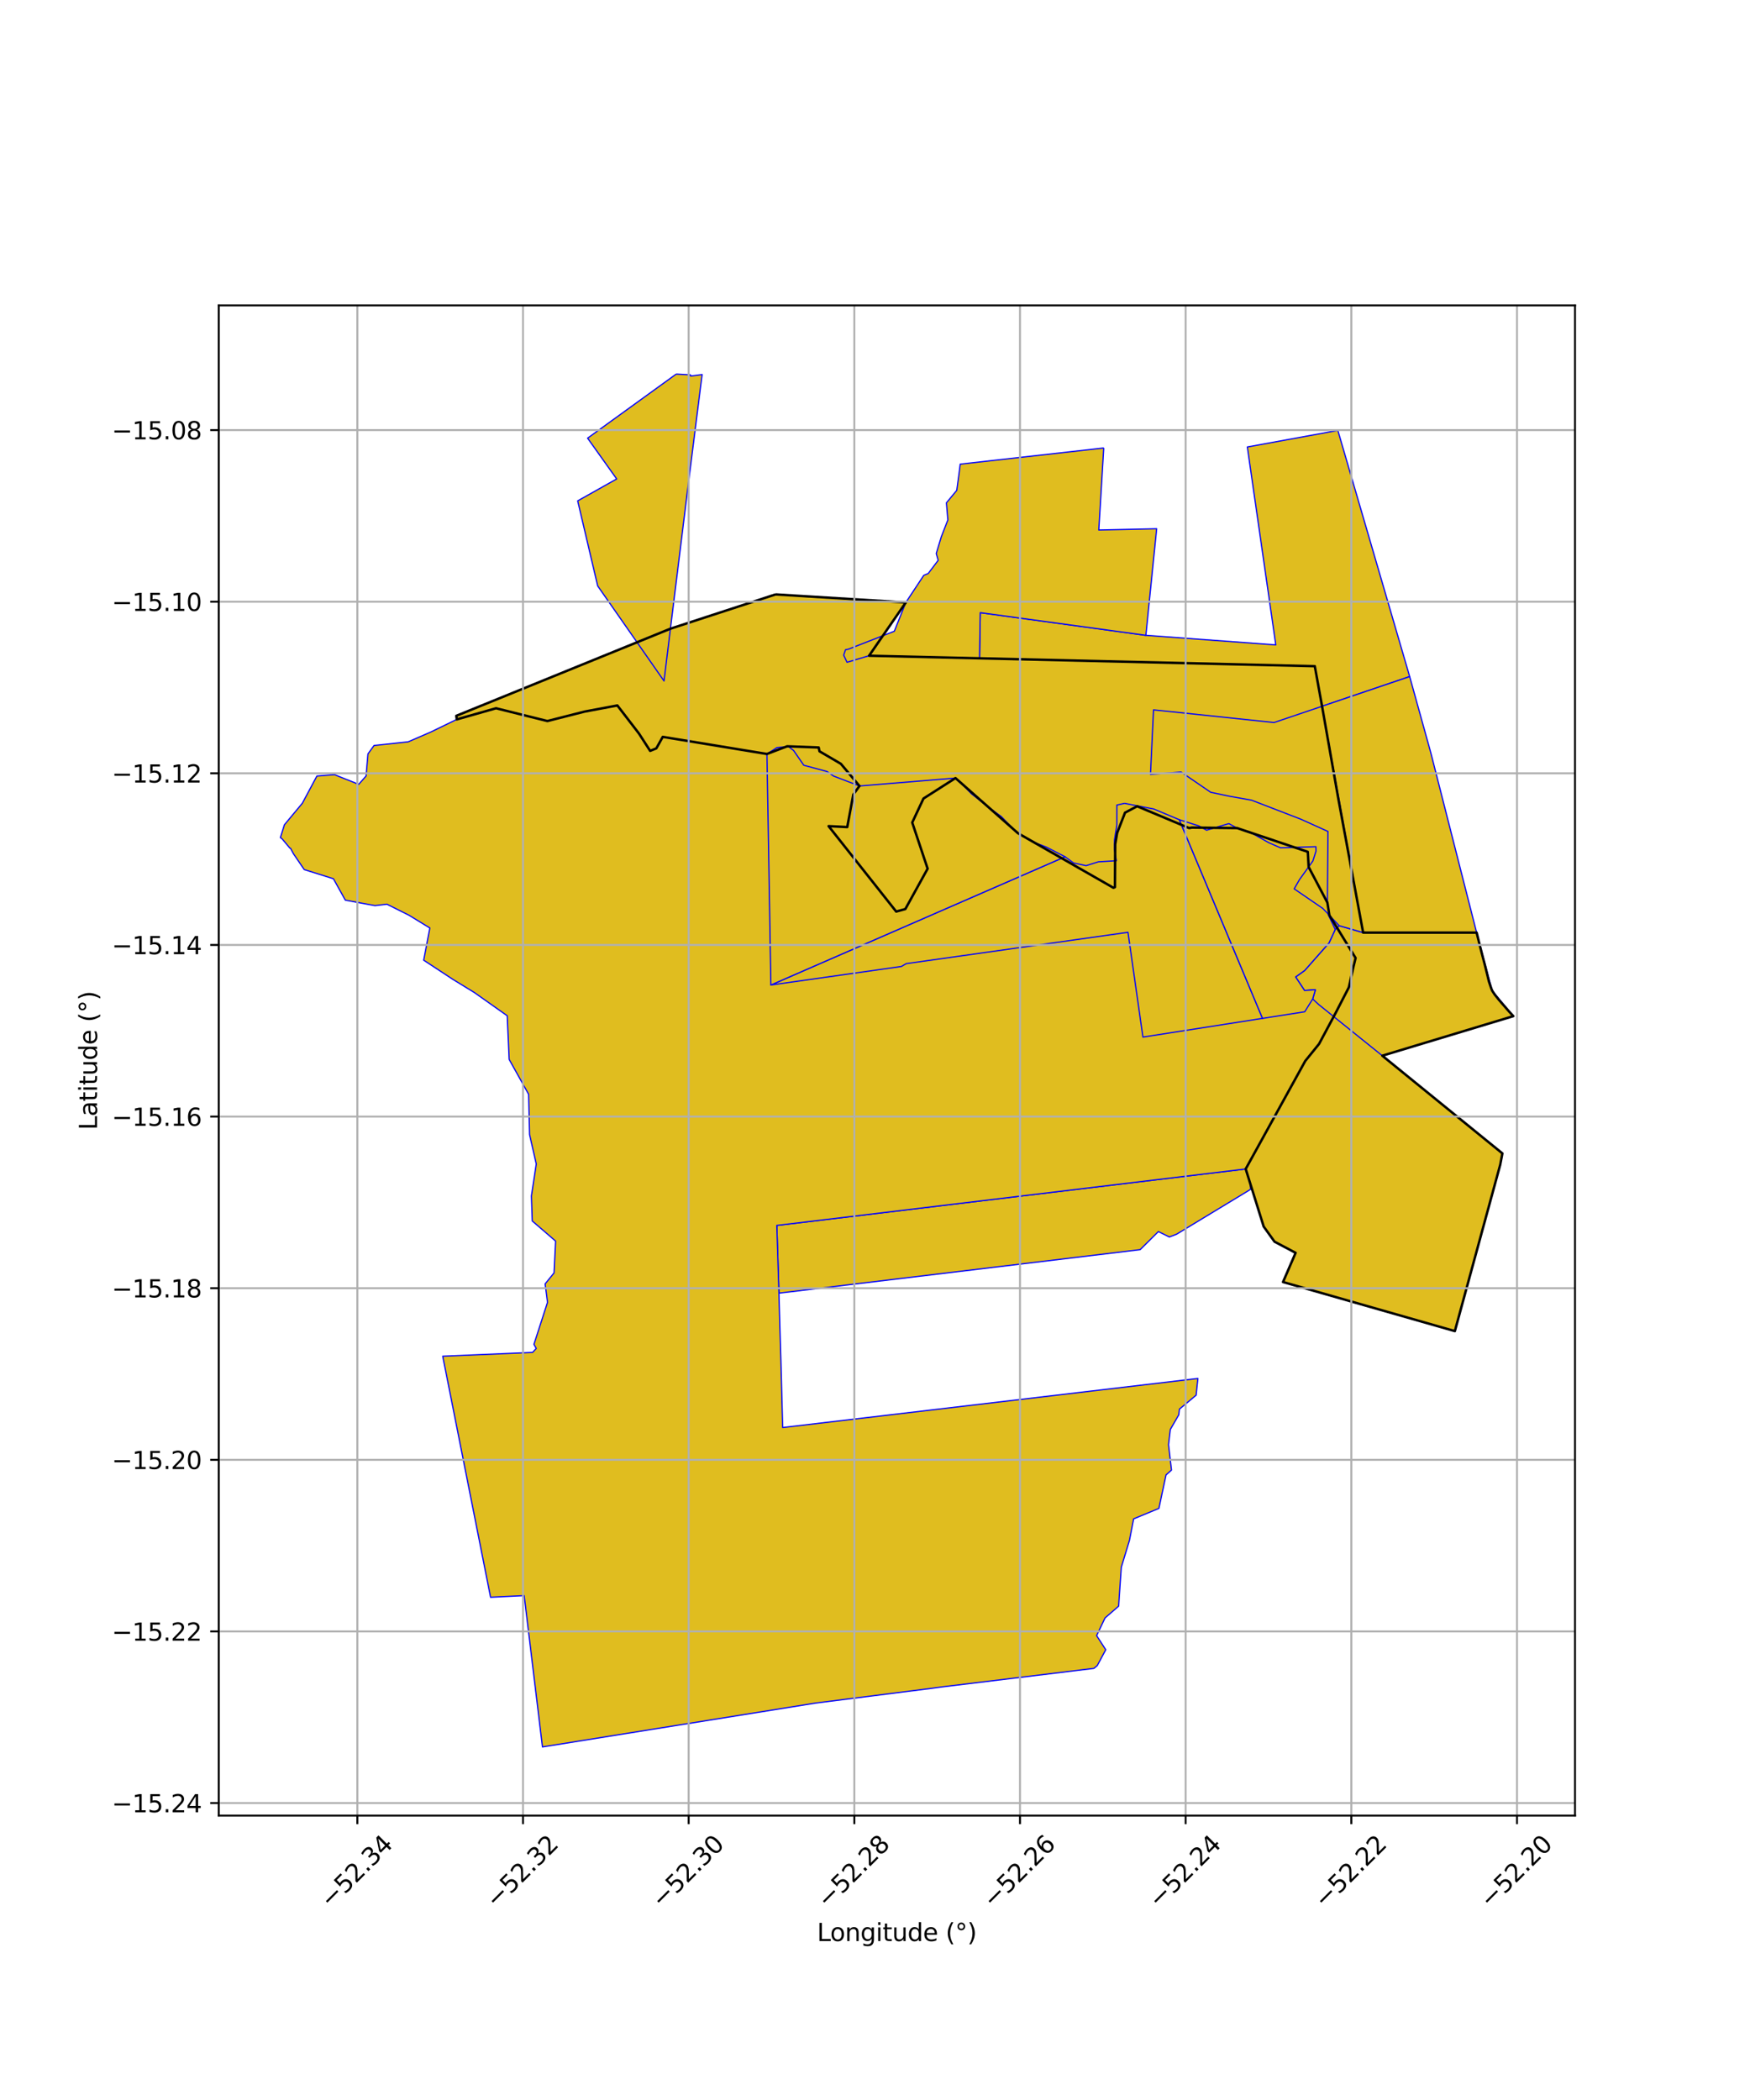 <?xml version="1.0" encoding="utf-8" standalone="no"?>
<!DOCTYPE svg PUBLIC "-//W3C//DTD SVG 1.1//EN"
  "http://www.w3.org/Graphics/SVG/1.1/DTD/svg11.dtd">
<svg xmlns:xlink="http://www.w3.org/1999/xlink" width="720pt" height="864pt" viewBox="0 0 720 864" xmlns="http://www.w3.org/2000/svg" version="1.1">
 <defs>
  <style type="text/css">*{stroke-linejoin: round; stroke-linecap: butt}</style>
 </defs>
 <g id="figure_1">
  <g id="patch_1">
   <path d="M 0 864 
L 720 864 
L 720 0 
L 0 0 
z
" style="fill: #ffffff"/>
  </g>
  <g id="axes_1">
   <g id="patch_2">
    <path d="M 90 746.99 
L 648 746.99 
L 648 125.65 
L 90 125.65 
z
" style="fill: #ffffff"/>
   </g>
   <g id="PatchCollection_1">
    <path d="M 512.514 480.942 
L 514.107 482.904 
L 514.534 489.312 
L 512.516 490.563 
L 484.099 507.782 
L 481.101 508.937 
L 476.59 506.707 
L 469.09 514.148 
L 320.478 532.045 
L 319.596 504.174 
L 338.58 501.898 
L 512.514 480.942 
" clip-path="url(#p65df046aea)" style="fill: #e0bd1f; stroke: #0000ff; stroke-width: 0.5"/>
    <path d="M 253.998 290.245 
L 262.906 301.826 
L 267.488 308.93 
L 270.024 307.909 
L 272.679 303.169 
L 315.535 310.207 
L 323.861 307.049 
L 336.828 307.537 
L 337.17 309.11 
L 345.963 314.259 
L 353.613 323.378 
L 351.074 326.899 
L 348.581 340.285 
L 340.907 339.895 
L 368.611 374.935 
L 368.715 375.04 
L 372.48 374.013 
L 381.654 357.396 
L 375.317 338.413 
L 379.948 328.539 
L 393.108 320.122 
L 418.815 342.806 
L 458.098 365.264 
L 458.719 364.998 
L 458.829 347.367 
L 459.613 342.721 
L 462.866 334.356 
L 467.849 331.716 
L 489.229 340.693 
L 490.366 340.49 
L 508.988 340.702 
L 538.06 350.472 
L 538.423 356.742 
L 546.124 371.359 
L 546.954 376.589 
L 557.73 394.141 
L 556.811 397.934 
L 554.948 406.239 
L 549.423 416.939 
L 542.7 429.5 
L 537.019 436.515 
L 512.514 480.942 
L 338.58 501.898 
L 337.812 501.99 
L 319.596 504.174 
L 320.478 532.045 
L 321.053 551.994 
L 321.288 559.792 
L 322.013 587.33 
L 447.626 572.481 
L 447.925 572.442 
L 492.841 567.132 
L 492.121 574.022 
L 485.253 579.755 
L 484.985 582.103 
L 481.511 588.119 
L 480.775 594.373 
L 481.986 604.84 
L 479.742 606.822 
L 476.804 620.598 
L 466.411 624.908 
L 464.684 633.787 
L 461.335 644.795 
L 460.24 660.819 
L 454.645 665.672 
L 451.18 672.944 
L 454.939 678.748 
L 451.44 685.28 
L 450.076 686.419 
L 387.788 694.023 
L 383.157 694.649 
L 335.671 700.682 
L 223.181 718.747 
L 215.66 656.486 
L 201.833 657.159 
L 182.147 557.985 
L 219.105 556.414 
L 220.619 554.801 
L 219.677 553.093 
L 225.258 535.824 
L 224.275 528.231 
L 227.942 523.712 
L 228.585 510.617 
L 218.985 502.345 
L 218.644 492.034 
L 220.631 478.892 
L 217.866 466.769 
L 217.489 450.225 
L 209.475 435.87 
L 208.682 417.914 
L 195.142 408.348 
L 186.344 402.959 
L 174.313 395.049 
L 176.847 381.809 
L 168.263 376.553 
L 159.196 372.022 
L 154.285 372.603 
L 142.082 370.358 
L 137.18 361.545 
L 125.167 357.774 
L 120.765 351.31 
L 119.522 349.005 
L 119.261 348.943 
L 116.121 345.191 
L 115.364 344.598 
L 117.018 339.328 
L 124.39 330.477 
L 130.377 319.286 
L 137.651 318.729 
L 147.575 322.7 
L 150.611 319.275 
L 151.383 310.175 
L 153.901 306.705 
L 167.931 305.206 
L 177.003 301.281 
L 187.939 295.979 
L 204.09 291.398 
L 225.223 296.658 
L 240.512 292.771 
L 253.998 290.245 
" clip-path="url(#p65df046aea)" style="fill: #e0bd1f; stroke: #0000ff; stroke-width: 0.5"/>
    <path d="M 319.071 244.562 
L 372.691 247.857 
L 357.56 269.783 
L 540.943 274.093 
L 543.934 290.584 
L 550.473 327.772 
L 560.834 383.703 
L 607.532 383.706 
L 608.892 389.179 
L 609.611 392.014 
L 611.122 397.811 
L 612.605 403.879 
L 613.562 406.696 
L 613.925 407.589 
L 614.926 409.126 
L 616.704 411.364 
L 620.884 416.18 
L 622.636 418.071 
L 568.713 434.35 
L 618.125 474.538 
L 617.228 479.238 
L 598.57 547.66 
L 527.869 527.466 
L 533.051 515.455 
L 524.374 510.865 
L 519.907 504.627 
L 512.514 480.942 
L 537.019 436.515 
L 542.7 429.5 
L 549.423 416.939 
L 554.948 406.239 
L 556.811 397.934 
L 557.73 394.141 
L 546.954 376.589 
L 546.124 371.359 
L 538.423 356.742 
L 538.06 350.472 
L 508.988 340.702 
L 490.366 340.49 
L 489.229 340.693 
L 467.849 331.716 
L 462.866 334.356 
L 459.613 342.721 
L 458.829 347.367 
L 458.719 364.998 
L 458.098 365.264 
L 418.815 342.806 
L 393.108 320.122 
L 379.948 328.539 
L 375.317 338.413 
L 381.654 357.396 
L 372.48 374.013 
L 368.715 375.04 
L 340.907 339.895 
L 348.581 340.285 
L 351.074 326.899 
L 353.613 323.378 
L 345.963 314.259 
L 337.17 309.11 
L 336.828 307.537 
L 323.861 307.049 
L 315.535 310.207 
L 272.679 303.169 
L 270.024 307.909 
L 267.488 308.93 
L 262.906 301.826 
L 253.998 290.245 
L 240.512 292.771 
L 225.223 296.658 
L 204.09 291.398 
L 187.939 295.979 
L 187.729 294.511 
L 275.835 258.661 
L 319.071 244.562 
" clip-path="url(#p65df046aea)" style="fill: #e0bd1f; stroke: #0000ff; stroke-width: 0.5"/>
    <path d="M 550.988 380.857 
L 560.834 383.703 
L 607.532 383.706 
L 613.925 407.589 
L 622.636 418.071 
L 568.713 434.35 
L 542.558 413.298 
L 540.078 411.018 
L 541.193 407.2 
L 536.73 407.52 
L 533.05 401.944 
L 536.769 399.296 
L 546.809 387.932 
L 549.351 382.403 
L 550.988 380.857 
" clip-path="url(#p65df046aea)" style="fill: #e0bd1f; stroke: #0000ff; stroke-width: 0.5"/>
    <path d="M 462.69 330.525 
L 474.695 332.847 
L 485.2 337.257 
L 519.441 418.986 
L 470.23 426.691 
L 464.083 383.576 
L 372.855 396.465 
L 370.863 397.63 
L 317.167 405.261 
L 438.186 352.494 
L 441.707 355.056 
L 446.86 356.158 
L 451.894 354.579 
L 459.316 354.138 
L 458.468 349.333 
L 458.523 345.557 
L 459.495 339.436 
L 459.509 331.228 
L 462.69 330.525 
" clip-path="url(#p65df046aea)" style="fill: #e0bd1f; stroke: #0000ff; stroke-width: 0.5"/>
    <path d="M 485.2 337.257 
L 493.173 339.777 
L 496.422 341.565 
L 505.587 338.851 
L 508.751 340.602 
L 515.593 343.105 
L 522.092 346.747 
L 526.878 348.826 
L 541.382 348.349 
L 541.434 350.181 
L 540.163 354.218 
L 534.657 361.879 
L 532.464 365.695 
L 544.197 373.734 
L 546.238 375.82 
L 549.351 382.403 
L 546.809 387.932 
L 536.769 399.296 
L 533.05 401.944 
L 536.73 407.52 
L 541.193 407.2 
L 540.078 411.018 
L 536.795 416.273 
L 519.441 418.986 
L 485.2 337.257 
" clip-path="url(#p65df046aea)" style="fill: #e0bd1f; stroke: #0000ff; stroke-width: 0.5"/>
    <path d="M 324.388 307.171 
L 326.491 308.755 
L 330.703 314.843 
L 340.251 317.42 
L 342.916 319.274 
L 353.613 323.378 
L 351.074 326.899 
L 348.581 340.285 
L 340.907 339.895 
L 368.611 374.935 
L 368.715 375.04 
L 372.48 374.013 
L 381.654 357.396 
L 375.317 338.413 
L 379.948 328.539 
L 393.108 320.122 
L 394.763 321.483 
L 399.677 326.583 
L 407.198 332.493 
L 411.953 335.952 
L 418.693 342.877 
L 426.185 346.843 
L 430.521 348.536 
L 438.186 352.494 
L 317.167 405.261 
L 315.535 310.207 
L 319.685 307.564 
L 324.388 307.171 
" clip-path="url(#p65df046aea)" style="fill: #e0bd1f; stroke: #0000ff; stroke-width: 0.5"/>
    <path d="M 543.934 290.584 
L 550.473 327.772 
L 560.834 383.703 
L 550.988 380.857 
L 546.954 376.589 
L 546.124 371.359 
L 546.349 342.086 
L 535.251 337.063 
L 514.909 329.213 
L 505.91 327.61 
L 498.115 325.97 
L 485.942 317.639 
L 473.335 318.615 
L 474.6 292.053 
L 524.171 297.271 
L 543.934 290.584 
" clip-path="url(#p65df046aea)" style="fill: #e0bd1f; stroke: #0000ff; stroke-width: 0.5"/>
    <path d="M 393.108 320.122 
L 379.948 328.539 
L 375.317 338.413 
L 381.654 357.396 
L 372.48 374.013 
L 368.715 375.04 
L 340.907 339.895 
L 348.581 340.285 
L 351.074 326.899 
L 353.613 323.378 
L 393.108 320.122 
" clip-path="url(#p65df046aea)" style="fill: #e0bd1f; stroke: #0000ff; stroke-width: 0.5"/>
    <path d="M 550.429 177.084 
L 579.983 278.36 
L 543.942 290.574 
L 540.943 274.093 
L 402.999 270.781 
L 403.303 252.061 
L 471.444 261.389 
L 524.898 265.33 
L 513.187 183.898 
L 550.429 177.084 
" clip-path="url(#p65df046aea)" style="fill: #e0bd1f; stroke: #0000ff; stroke-width: 0.5"/>
    <path d="M 275.835 258.661 
L 273.193 280.169 
L 262.085 264.256 
L 275.835 258.661 
" clip-path="url(#p65df046aea)" style="fill: #e0bd1f; stroke: #0000ff; stroke-width: 0.5"/>
    <path d="M 454.116 184.304 
L 452.076 218.053 
L 475.887 217.539 
L 471.444 261.389 
L 403.303 252.061 
L 402.999 270.781 
L 357.56 269.783 
L 348.497 272.476 
L 347.114 269.557 
L 347.87 267.315 
L 349.011 267.107 
L 367.944 259.707 
L 372.691 247.857 
L 380.058 236.728 
L 381.897 235.949 
L 385.992 230.527 
L 385.191 227.733 
L 387.305 220.768 
L 389.976 213.909 
L 389.383 206.873 
L 393.626 201.756 
L 394.633 194.381 
L 395.063 190.96 
L 454.116 184.304 
" clip-path="url(#p65df046aea)" style="fill: #e0bd1f; stroke: #0000ff; stroke-width: 0.5"/>
    <path d="M 579.983 278.36 
L 588.69 309.769 
L 607.532 383.706 
L 560.834 383.703 
L 543.942 290.574 
L 579.983 278.36 
" clip-path="url(#p65df046aea)" style="fill: #e0bd1f; stroke: #0000ff; stroke-width: 0.5"/>
    <path d="M 278.218 153.893 
L 284.082 154.226 
L 284.144 154.721 
L 288.871 154.096 
L 283.266 198.578 
L 275.835 258.661 
L 262.085 264.256 
L 245.905 241.077 
L 237.674 206.069 
L 253.716 197.05 
L 241.751 180.273 
L 278.218 153.893 
" clip-path="url(#p65df046aea)" style="fill: #e0bd1f; stroke: #0000ff; stroke-width: 0.5"/>
   </g>
   <g id="PatchCollection_2">
    <path d="M 319.071 244.562 
L 372.691 247.857 
L 357.56 269.783 
L 540.943 274.093 
L 543.934 290.584 
L 550.473 327.772 
L 560.834 383.703 
L 607.532 383.706 
L 608.892 389.179 
L 609.611 392.014 
L 611.122 397.811 
L 612.605 403.879 
L 613.562 406.696 
L 613.925 407.589 
L 614.926 409.126 
L 616.704 411.364 
L 620.884 416.18 
L 622.636 418.071 
L 568.713 434.35 
L 618.125 474.538 
L 617.228 479.238 
L 598.57 547.66 
L 527.869 527.466 
L 533.051 515.455 
L 524.374 510.865 
L 519.907 504.627 
L 512.514 480.942 
L 537.019 436.515 
L 542.7 429.5 
L 549.423 416.939 
L 554.948 406.239 
L 556.811 397.934 
L 557.73 394.141 
L 546.954 376.589 
L 546.124 371.359 
L 538.423 356.742 
L 538.06 350.472 
L 508.988 340.702 
L 490.366 340.49 
L 489.229 340.693 
L 467.849 331.716 
L 462.866 334.356 
L 459.613 342.721 
L 458.829 347.367 
L 458.719 364.998 
L 458.098 365.264 
L 418.815 342.806 
L 393.108 320.122 
L 379.948 328.539 
L 375.317 338.413 
L 381.654 357.396 
L 372.48 374.013 
L 368.715 375.04 
L 340.907 339.895 
L 348.581 340.285 
L 351.074 326.899 
L 353.613 323.378 
L 345.963 314.259 
L 337.17 309.11 
L 336.828 307.537 
L 323.861 307.049 
L 315.535 310.207 
L 272.679 303.169 
L 270.024 307.909 
L 267.488 308.93 
L 262.906 301.826 
L 253.998 290.245 
L 240.512 292.771 
L 225.223 296.658 
L 204.09 291.398 
L 187.939 295.979 
L 187.729 294.511 
L 275.835 258.661 
L 319.071 244.562 
" clip-path="url(#p65df046aea)" style="fill: none; stroke: #000000"/>
   </g>
   <g id="matplotlib.axis_1">
    <g id="xtick_1">
     <g id="line2d_1">
      <path d="M 147.02 746.99 
L 147.02 125.65 
" clip-path="url(#p65df046aea)" style="fill: none; stroke: #b0b0b0; stroke-width: 0.8; stroke-linecap: square"/>
     </g>
     <g id="line2d_2">
      <defs>
       <path id="mbc6be45d81" d="M 0 0 
L 0 3.5 
" style="stroke: #000000; stroke-width: 0.8"/>
      </defs>
      <g>
       <use xlink:href="#mbc6be45d81" x="147.02" y="746.99" style="stroke: #000000; stroke-width: 0.8"/>
      </g>
     </g>
     <g id="text_1">
      <!-- −52.34 -->
      <g transform="translate(135.887 785.531) rotate(-45) scale(0.1 -0.1)">
       <defs>
        <path id="DejaVuSans-2212" d="M 678 2272 
L 4684 2272 
L 4684 1741 
L 678 1741 
L 678 2272 
z
" transform="scale(0.016)"/>
        <path id="DejaVuSans-35" d="M 691 4666 
L 3169 4666 
L 3169 4134 
L 1269 4134 
L 1269 2991 
Q 1406 3038 1543 3061 
Q 1681 3084 1819 3084 
Q 2600 3084 3056 2656 
Q 3513 2228 3513 1497 
Q 3513 744 3044 326 
Q 2575 -91 1722 -91 
Q 1428 -91 1123 -41 
Q 819 9 494 109 
L 494 744 
Q 775 591 1075 516 
Q 1375 441 1709 441 
Q 2250 441 2565 725 
Q 2881 1009 2881 1497 
Q 2881 1984 2565 2268 
Q 2250 2553 1709 2553 
Q 1456 2553 1204 2497 
Q 953 2441 691 2322 
L 691 4666 
z
" transform="scale(0.016)"/>
        <path id="DejaVuSans-32" d="M 1228 531 
L 3431 531 
L 3431 0 
L 469 0 
L 469 531 
Q 828 903 1448 1529 
Q 2069 2156 2228 2338 
Q 2531 2678 2651 2914 
Q 2772 3150 2772 3378 
Q 2772 3750 2511 3984 
Q 2250 4219 1831 4219 
Q 1534 4219 1204 4116 
Q 875 4013 500 3803 
L 500 4441 
Q 881 4594 1212 4672 
Q 1544 4750 1819 4750 
Q 2544 4750 2975 4387 
Q 3406 4025 3406 3419 
Q 3406 3131 3298 2873 
Q 3191 2616 2906 2266 
Q 2828 2175 2409 1742 
Q 1991 1309 1228 531 
z
" transform="scale(0.016)"/>
        <path id="DejaVuSans-2e" d="M 684 794 
L 1344 794 
L 1344 0 
L 684 0 
L 684 794 
z
" transform="scale(0.016)"/>
        <path id="DejaVuSans-33" d="M 2597 2516 
Q 3050 2419 3304 2112 
Q 3559 1806 3559 1356 
Q 3559 666 3084 287 
Q 2609 -91 1734 -91 
Q 1441 -91 1130 -33 
Q 819 25 488 141 
L 488 750 
Q 750 597 1062 519 
Q 1375 441 1716 441 
Q 2309 441 2620 675 
Q 2931 909 2931 1356 
Q 2931 1769 2642 2001 
Q 2353 2234 1838 2234 
L 1294 2234 
L 1294 2753 
L 1863 2753 
Q 2328 2753 2575 2939 
Q 2822 3125 2822 3475 
Q 2822 3834 2567 4026 
Q 2313 4219 1838 4219 
Q 1578 4219 1281 4162 
Q 984 4106 628 3988 
L 628 4550 
Q 988 4650 1302 4700 
Q 1616 4750 1894 4750 
Q 2613 4750 3031 4423 
Q 3450 4097 3450 3541 
Q 3450 3153 3228 2886 
Q 3006 2619 2597 2516 
z
" transform="scale(0.016)"/>
        <path id="DejaVuSans-34" d="M 2419 4116 
L 825 1625 
L 2419 1625 
L 2419 4116 
z
M 2253 4666 
L 3047 4666 
L 3047 1625 
L 3713 1625 
L 3713 1100 
L 3047 1100 
L 3047 0 
L 2419 0 
L 2419 1100 
L 313 1100 
L 313 1709 
L 2253 4666 
z
" transform="scale(0.016)"/>
       </defs>
       <use xlink:href="#DejaVuSans-2212"/>
       <use xlink:href="#DejaVuSans-35" transform="translate(83.789 0)"/>
       <use xlink:href="#DejaVuSans-32" transform="translate(147.412 0)"/>
       <use xlink:href="#DejaVuSans-2e" transform="translate(211.035 0)"/>
       <use xlink:href="#DejaVuSans-33" transform="translate(242.822 0)"/>
       <use xlink:href="#DejaVuSans-34" transform="translate(306.445 0)"/>
      </g>
     </g>
    </g>
    <g id="xtick_2">
     <g id="line2d_3">
      <path d="M 215.179 746.99 
L 215.179 125.65 
" clip-path="url(#p65df046aea)" style="fill: none; stroke: #b0b0b0; stroke-width: 0.8; stroke-linecap: square"/>
     </g>
     <g id="line2d_4">
      <g>
       <use xlink:href="#mbc6be45d81" x="215.179" y="746.99" style="stroke: #000000; stroke-width: 0.8"/>
      </g>
     </g>
     <g id="text_2">
      <!-- −52.32 -->
      <g transform="translate(204.046 785.531) rotate(-45) scale(0.1 -0.1)">
       <use xlink:href="#DejaVuSans-2212"/>
       <use xlink:href="#DejaVuSans-35" transform="translate(83.789 0)"/>
       <use xlink:href="#DejaVuSans-32" transform="translate(147.412 0)"/>
       <use xlink:href="#DejaVuSans-2e" transform="translate(211.035 0)"/>
       <use xlink:href="#DejaVuSans-33" transform="translate(242.822 0)"/>
       <use xlink:href="#DejaVuSans-32" transform="translate(306.445 0)"/>
      </g>
     </g>
    </g>
    <g id="xtick_3">
     <g id="line2d_5">
      <path d="M 283.338 746.99 
L 283.338 125.65 
" clip-path="url(#p65df046aea)" style="fill: none; stroke: #b0b0b0; stroke-width: 0.8; stroke-linecap: square"/>
     </g>
     <g id="line2d_6">
      <g>
       <use xlink:href="#mbc6be45d81" x="283.338" y="746.99" style="stroke: #000000; stroke-width: 0.8"/>
      </g>
     </g>
     <g id="text_3">
      <!-- −52.30 -->
      <g transform="translate(272.205 785.531) rotate(-45) scale(0.1 -0.1)">
       <defs>
        <path id="DejaVuSans-30" d="M 2034 4250 
Q 1547 4250 1301 3770 
Q 1056 3291 1056 2328 
Q 1056 1369 1301 889 
Q 1547 409 2034 409 
Q 2525 409 2770 889 
Q 3016 1369 3016 2328 
Q 3016 3291 2770 3770 
Q 2525 4250 2034 4250 
z
M 2034 4750 
Q 2819 4750 3233 4129 
Q 3647 3509 3647 2328 
Q 3647 1150 3233 529 
Q 2819 -91 2034 -91 
Q 1250 -91 836 529 
Q 422 1150 422 2328 
Q 422 3509 836 4129 
Q 1250 4750 2034 4750 
z
" transform="scale(0.016)"/>
       </defs>
       <use xlink:href="#DejaVuSans-2212"/>
       <use xlink:href="#DejaVuSans-35" transform="translate(83.789 0)"/>
       <use xlink:href="#DejaVuSans-32" transform="translate(147.412 0)"/>
       <use xlink:href="#DejaVuSans-2e" transform="translate(211.035 0)"/>
       <use xlink:href="#DejaVuSans-33" transform="translate(242.822 0)"/>
       <use xlink:href="#DejaVuSans-30" transform="translate(306.445 0)"/>
      </g>
     </g>
    </g>
    <g id="xtick_4">
     <g id="line2d_7">
      <path d="M 351.497 746.99 
L 351.497 125.65 
" clip-path="url(#p65df046aea)" style="fill: none; stroke: #b0b0b0; stroke-width: 0.8; stroke-linecap: square"/>
     </g>
     <g id="line2d_8">
      <g>
       <use xlink:href="#mbc6be45d81" x="351.497" y="746.99" style="stroke: #000000; stroke-width: 0.8"/>
      </g>
     </g>
     <g id="text_4">
      <!-- −52.28 -->
      <g transform="translate(340.364 785.531) rotate(-45) scale(0.1 -0.1)">
       <defs>
        <path id="DejaVuSans-38" d="M 2034 2216 
Q 1584 2216 1326 1975 
Q 1069 1734 1069 1313 
Q 1069 891 1326 650 
Q 1584 409 2034 409 
Q 2484 409 2743 651 
Q 3003 894 3003 1313 
Q 3003 1734 2745 1975 
Q 2488 2216 2034 2216 
z
M 1403 2484 
Q 997 2584 770 2862 
Q 544 3141 544 3541 
Q 544 4100 942 4425 
Q 1341 4750 2034 4750 
Q 2731 4750 3128 4425 
Q 3525 4100 3525 3541 
Q 3525 3141 3298 2862 
Q 3072 2584 2669 2484 
Q 3125 2378 3379 2068 
Q 3634 1759 3634 1313 
Q 3634 634 3220 271 
Q 2806 -91 2034 -91 
Q 1263 -91 848 271 
Q 434 634 434 1313 
Q 434 1759 690 2068 
Q 947 2378 1403 2484 
z
M 1172 3481 
Q 1172 3119 1398 2916 
Q 1625 2713 2034 2713 
Q 2441 2713 2670 2916 
Q 2900 3119 2900 3481 
Q 2900 3844 2670 4047 
Q 2441 4250 2034 4250 
Q 1625 4250 1398 4047 
Q 1172 3844 1172 3481 
z
" transform="scale(0.016)"/>
       </defs>
       <use xlink:href="#DejaVuSans-2212"/>
       <use xlink:href="#DejaVuSans-35" transform="translate(83.789 0)"/>
       <use xlink:href="#DejaVuSans-32" transform="translate(147.412 0)"/>
       <use xlink:href="#DejaVuSans-2e" transform="translate(211.035 0)"/>
       <use xlink:href="#DejaVuSans-32" transform="translate(242.822 0)"/>
       <use xlink:href="#DejaVuSans-38" transform="translate(306.445 0)"/>
      </g>
     </g>
    </g>
    <g id="xtick_5">
     <g id="line2d_9">
      <path d="M 419.656 746.99 
L 419.656 125.65 
" clip-path="url(#p65df046aea)" style="fill: none; stroke: #b0b0b0; stroke-width: 0.8; stroke-linecap: square"/>
     </g>
     <g id="line2d_10">
      <g>
       <use xlink:href="#mbc6be45d81" x="419.656" y="746.99" style="stroke: #000000; stroke-width: 0.8"/>
      </g>
     </g>
     <g id="text_5">
      <!-- −52.26 -->
      <g transform="translate(408.523 785.531) rotate(-45) scale(0.1 -0.1)">
       <defs>
        <path id="DejaVuSans-36" d="M 2113 2584 
Q 1688 2584 1439 2293 
Q 1191 2003 1191 1497 
Q 1191 994 1439 701 
Q 1688 409 2113 409 
Q 2538 409 2786 701 
Q 3034 994 3034 1497 
Q 3034 2003 2786 2293 
Q 2538 2584 2113 2584 
z
M 3366 4563 
L 3366 3988 
Q 3128 4100 2886 4159 
Q 2644 4219 2406 4219 
Q 1781 4219 1451 3797 
Q 1122 3375 1075 2522 
Q 1259 2794 1537 2939 
Q 1816 3084 2150 3084 
Q 2853 3084 3261 2657 
Q 3669 2231 3669 1497 
Q 3669 778 3244 343 
Q 2819 -91 2113 -91 
Q 1303 -91 875 529 
Q 447 1150 447 2328 
Q 447 3434 972 4092 
Q 1497 4750 2381 4750 
Q 2619 4750 2861 4703 
Q 3103 4656 3366 4563 
z
" transform="scale(0.016)"/>
       </defs>
       <use xlink:href="#DejaVuSans-2212"/>
       <use xlink:href="#DejaVuSans-35" transform="translate(83.789 0)"/>
       <use xlink:href="#DejaVuSans-32" transform="translate(147.412 0)"/>
       <use xlink:href="#DejaVuSans-2e" transform="translate(211.035 0)"/>
       <use xlink:href="#DejaVuSans-32" transform="translate(242.822 0)"/>
       <use xlink:href="#DejaVuSans-36" transform="translate(306.445 0)"/>
      </g>
     </g>
    </g>
    <g id="xtick_6">
     <g id="line2d_11">
      <path d="M 487.814 746.99 
L 487.814 125.65 
" clip-path="url(#p65df046aea)" style="fill: none; stroke: #b0b0b0; stroke-width: 0.8; stroke-linecap: square"/>
     </g>
     <g id="line2d_12">
      <g>
       <use xlink:href="#mbc6be45d81" x="487.814" y="746.99" style="stroke: #000000; stroke-width: 0.8"/>
      </g>
     </g>
     <g id="text_6">
      <!-- −52.24 -->
      <g transform="translate(476.681 785.531) rotate(-45) scale(0.1 -0.1)">
       <use xlink:href="#DejaVuSans-2212"/>
       <use xlink:href="#DejaVuSans-35" transform="translate(83.789 0)"/>
       <use xlink:href="#DejaVuSans-32" transform="translate(147.412 0)"/>
       <use xlink:href="#DejaVuSans-2e" transform="translate(211.035 0)"/>
       <use xlink:href="#DejaVuSans-32" transform="translate(242.822 0)"/>
       <use xlink:href="#DejaVuSans-34" transform="translate(306.445 0)"/>
      </g>
     </g>
    </g>
    <g id="xtick_7">
     <g id="line2d_13">
      <path d="M 555.973 746.99 
L 555.973 125.65 
" clip-path="url(#p65df046aea)" style="fill: none; stroke: #b0b0b0; stroke-width: 0.8; stroke-linecap: square"/>
     </g>
     <g id="line2d_14">
      <g>
       <use xlink:href="#mbc6be45d81" x="555.973" y="746.99" style="stroke: #000000; stroke-width: 0.8"/>
      </g>
     </g>
     <g id="text_7">
      <!-- −52.22 -->
      <g transform="translate(544.84 785.531) rotate(-45) scale(0.1 -0.1)">
       <use xlink:href="#DejaVuSans-2212"/>
       <use xlink:href="#DejaVuSans-35" transform="translate(83.789 0)"/>
       <use xlink:href="#DejaVuSans-32" transform="translate(147.412 0)"/>
       <use xlink:href="#DejaVuSans-2e" transform="translate(211.035 0)"/>
       <use xlink:href="#DejaVuSans-32" transform="translate(242.822 0)"/>
       <use xlink:href="#DejaVuSans-32" transform="translate(306.445 0)"/>
      </g>
     </g>
    </g>
    <g id="xtick_8">
     <g id="line2d_15">
      <path d="M 624.132 746.99 
L 624.132 125.65 
" clip-path="url(#p65df046aea)" style="fill: none; stroke: #b0b0b0; stroke-width: 0.8; stroke-linecap: square"/>
     </g>
     <g id="line2d_16">
      <g>
       <use xlink:href="#mbc6be45d81" x="624.132" y="746.99" style="stroke: #000000; stroke-width: 0.8"/>
      </g>
     </g>
     <g id="text_8">
      <!-- −52.20 -->
      <g transform="translate(612.999 785.531) rotate(-45) scale(0.1 -0.1)">
       <use xlink:href="#DejaVuSans-2212"/>
       <use xlink:href="#DejaVuSans-35" transform="translate(83.789 0)"/>
       <use xlink:href="#DejaVuSans-32" transform="translate(147.412 0)"/>
       <use xlink:href="#DejaVuSans-2e" transform="translate(211.035 0)"/>
       <use xlink:href="#DejaVuSans-32" transform="translate(242.822 0)"/>
       <use xlink:href="#DejaVuSans-30" transform="translate(306.445 0)"/>
      </g>
     </g>
    </g>
    <g id="text_9">
     <!-- Longitude (°) -->
     <g transform="translate(336.14 798.6) scale(0.1 -0.1)">
      <defs>
       <path id="DejaVuSans-4c" d="M 628 4666 
L 1259 4666 
L 1259 531 
L 3531 531 
L 3531 0 
L 628 0 
L 628 4666 
z
" transform="scale(0.016)"/>
       <path id="DejaVuSans-6f" d="M 1959 3097 
Q 1497 3097 1228 2736 
Q 959 2375 959 1747 
Q 959 1119 1226 758 
Q 1494 397 1959 397 
Q 2419 397 2687 759 
Q 2956 1122 2956 1747 
Q 2956 2369 2687 2733 
Q 2419 3097 1959 3097 
z
M 1959 3584 
Q 2709 3584 3137 3096 
Q 3566 2609 3566 1747 
Q 3566 888 3137 398 
Q 2709 -91 1959 -91 
Q 1206 -91 779 398 
Q 353 888 353 1747 
Q 353 2609 779 3096 
Q 1206 3584 1959 3584 
z
" transform="scale(0.016)"/>
       <path id="DejaVuSans-6e" d="M 3513 2113 
L 3513 0 
L 2938 0 
L 2938 2094 
Q 2938 2591 2744 2837 
Q 2550 3084 2163 3084 
Q 1697 3084 1428 2787 
Q 1159 2491 1159 1978 
L 1159 0 
L 581 0 
L 581 3500 
L 1159 3500 
L 1159 2956 
Q 1366 3272 1645 3428 
Q 1925 3584 2291 3584 
Q 2894 3584 3203 3211 
Q 3513 2838 3513 2113 
z
" transform="scale(0.016)"/>
       <path id="DejaVuSans-67" d="M 2906 1791 
Q 2906 2416 2648 2759 
Q 2391 3103 1925 3103 
Q 1463 3103 1205 2759 
Q 947 2416 947 1791 
Q 947 1169 1205 825 
Q 1463 481 1925 481 
Q 2391 481 2648 825 
Q 2906 1169 2906 1791 
z
M 3481 434 
Q 3481 -459 3084 -895 
Q 2688 -1331 1869 -1331 
Q 1566 -1331 1297 -1286 
Q 1028 -1241 775 -1147 
L 775 -588 
Q 1028 -725 1275 -790 
Q 1522 -856 1778 -856 
Q 2344 -856 2625 -561 
Q 2906 -266 2906 331 
L 2906 616 
Q 2728 306 2450 153 
Q 2172 0 1784 0 
Q 1141 0 747 490 
Q 353 981 353 1791 
Q 353 2603 747 3093 
Q 1141 3584 1784 3584 
Q 2172 3584 2450 3431 
Q 2728 3278 2906 2969 
L 2906 3500 
L 3481 3500 
L 3481 434 
z
" transform="scale(0.016)"/>
       <path id="DejaVuSans-69" d="M 603 3500 
L 1178 3500 
L 1178 0 
L 603 0 
L 603 3500 
z
M 603 4863 
L 1178 4863 
L 1178 4134 
L 603 4134 
L 603 4863 
z
" transform="scale(0.016)"/>
       <path id="DejaVuSans-74" d="M 1172 4494 
L 1172 3500 
L 2356 3500 
L 2356 3053 
L 1172 3053 
L 1172 1153 
Q 1172 725 1289 603 
Q 1406 481 1766 481 
L 2356 481 
L 2356 0 
L 1766 0 
Q 1100 0 847 248 
Q 594 497 594 1153 
L 594 3053 
L 172 3053 
L 172 3500 
L 594 3500 
L 594 4494 
L 1172 4494 
z
" transform="scale(0.016)"/>
       <path id="DejaVuSans-75" d="M 544 1381 
L 544 3500 
L 1119 3500 
L 1119 1403 
Q 1119 906 1312 657 
Q 1506 409 1894 409 
Q 2359 409 2629 706 
Q 2900 1003 2900 1516 
L 2900 3500 
L 3475 3500 
L 3475 0 
L 2900 0 
L 2900 538 
Q 2691 219 2414 64 
Q 2138 -91 1772 -91 
Q 1169 -91 856 284 
Q 544 659 544 1381 
z
M 1991 3584 
L 1991 3584 
z
" transform="scale(0.016)"/>
       <path id="DejaVuSans-64" d="M 2906 2969 
L 2906 4863 
L 3481 4863 
L 3481 0 
L 2906 0 
L 2906 525 
Q 2725 213 2448 61 
Q 2172 -91 1784 -91 
Q 1150 -91 751 415 
Q 353 922 353 1747 
Q 353 2572 751 3078 
Q 1150 3584 1784 3584 
Q 2172 3584 2448 3432 
Q 2725 3281 2906 2969 
z
M 947 1747 
Q 947 1113 1208 752 
Q 1469 391 1925 391 
Q 2381 391 2643 752 
Q 2906 1113 2906 1747 
Q 2906 2381 2643 2742 
Q 2381 3103 1925 3103 
Q 1469 3103 1208 2742 
Q 947 2381 947 1747 
z
" transform="scale(0.016)"/>
       <path id="DejaVuSans-65" d="M 3597 1894 
L 3597 1613 
L 953 1613 
Q 991 1019 1311 708 
Q 1631 397 2203 397 
Q 2534 397 2845 478 
Q 3156 559 3463 722 
L 3463 178 
Q 3153 47 2828 -22 
Q 2503 -91 2169 -91 
Q 1331 -91 842 396 
Q 353 884 353 1716 
Q 353 2575 817 3079 
Q 1281 3584 2069 3584 
Q 2775 3584 3186 3129 
Q 3597 2675 3597 1894 
z
M 3022 2063 
Q 3016 2534 2758 2815 
Q 2500 3097 2075 3097 
Q 1594 3097 1305 2825 
Q 1016 2553 972 2059 
L 3022 2063 
z
" transform="scale(0.016)"/>
       <path id="DejaVuSans-20" transform="scale(0.016)"/>
       <path id="DejaVuSans-28" d="M 1984 4856 
Q 1566 4138 1362 3434 
Q 1159 2731 1159 2009 
Q 1159 1288 1364 580 
Q 1569 -128 1984 -844 
L 1484 -844 
Q 1016 -109 783 600 
Q 550 1309 550 2009 
Q 550 2706 781 3412 
Q 1013 4119 1484 4856 
L 1984 4856 
z
" transform="scale(0.016)"/>
       <path id="DejaVuSans-b0" d="M 1600 4347 
Q 1350 4347 1178 4173 
Q 1006 4000 1006 3750 
Q 1006 3503 1178 3333 
Q 1350 3163 1600 3163 
Q 1850 3163 2022 3333 
Q 2194 3503 2194 3750 
Q 2194 3997 2020 4172 
Q 1847 4347 1600 4347 
z
M 1600 4750 
Q 1800 4750 1984 4673 
Q 2169 4597 2303 4453 
Q 2447 4313 2519 4134 
Q 2591 3956 2591 3750 
Q 2591 3338 2302 3052 
Q 2013 2766 1594 2766 
Q 1172 2766 890 3047 
Q 609 3328 609 3750 
Q 609 4169 896 4459 
Q 1184 4750 1600 4750 
z
" transform="scale(0.016)"/>
       <path id="DejaVuSans-29" d="M 513 4856 
L 1013 4856 
Q 1481 4119 1714 3412 
Q 1947 2706 1947 2009 
Q 1947 1309 1714 600 
Q 1481 -109 1013 -844 
L 513 -844 
Q 928 -128 1133 580 
Q 1338 1288 1338 2009 
Q 1338 2731 1133 3434 
Q 928 4138 513 4856 
z
" transform="scale(0.016)"/>
      </defs>
      <use xlink:href="#DejaVuSans-4c"/>
      <use xlink:href="#DejaVuSans-6f" transform="translate(53.963 0)"/>
      <use xlink:href="#DejaVuSans-6e" transform="translate(115.145 0)"/>
      <use xlink:href="#DejaVuSans-67" transform="translate(178.523 0)"/>
      <use xlink:href="#DejaVuSans-69" transform="translate(242 0)"/>
      <use xlink:href="#DejaVuSans-74" transform="translate(269.783 0)"/>
      <use xlink:href="#DejaVuSans-75" transform="translate(308.992 0)"/>
      <use xlink:href="#DejaVuSans-64" transform="translate(372.371 0)"/>
      <use xlink:href="#DejaVuSans-65" transform="translate(435.848 0)"/>
      <use xlink:href="#DejaVuSans-20" transform="translate(497.371 0)"/>
      <use xlink:href="#DejaVuSans-28" transform="translate(529.158 0)"/>
      <use xlink:href="#DejaVuSans-b0" transform="translate(568.172 0)"/>
      <use xlink:href="#DejaVuSans-29" transform="translate(618.172 0)"/>
     </g>
    </g>
   </g>
   <g id="matplotlib.axis_2">
    <g id="ytick_1">
     <g id="line2d_17">
      <path d="M 90 741.829 
L 648 741.829 
" clip-path="url(#p65df046aea)" style="fill: none; stroke: #b0b0b0; stroke-width: 0.8; stroke-linecap: square"/>
     </g>
     <g id="line2d_18">
      <defs>
       <path id="ma7304d0b83" d="M 0 0 
L -3.5 0 
" style="stroke: #000000; stroke-width: 0.8"/>
      </defs>
      <g>
       <use xlink:href="#ma7304d0b83" x="90" y="741.829" style="stroke: #000000; stroke-width: 0.8"/>
      </g>
     </g>
     <g id="text_10">
      <!-- −15.24 -->
      <g transform="translate(45.992 745.628) scale(0.1 -0.1)">
       <defs>
        <path id="DejaVuSans-31" d="M 794 531 
L 1825 531 
L 1825 4091 
L 703 3866 
L 703 4441 
L 1819 4666 
L 2450 4666 
L 2450 531 
L 3481 531 
L 3481 0 
L 794 0 
L 794 531 
z
" transform="scale(0.016)"/>
       </defs>
       <use xlink:href="#DejaVuSans-2212"/>
       <use xlink:href="#DejaVuSans-31" transform="translate(83.789 0)"/>
       <use xlink:href="#DejaVuSans-35" transform="translate(147.412 0)"/>
       <use xlink:href="#DejaVuSans-2e" transform="translate(211.035 0)"/>
       <use xlink:href="#DejaVuSans-32" transform="translate(242.822 0)"/>
       <use xlink:href="#DejaVuSans-34" transform="translate(306.445 0)"/>
      </g>
     </g>
    </g>
    <g id="ytick_2">
     <g id="line2d_19">
      <path d="M 90 671.218 
L 648 671.218 
" clip-path="url(#p65df046aea)" style="fill: none; stroke: #b0b0b0; stroke-width: 0.8; stroke-linecap: square"/>
     </g>
     <g id="line2d_20">
      <g>
       <use xlink:href="#ma7304d0b83" x="90" y="671.218" style="stroke: #000000; stroke-width: 0.8"/>
      </g>
     </g>
     <g id="text_11">
      <!-- −15.22 -->
      <g transform="translate(45.992 675.018) scale(0.1 -0.1)">
       <use xlink:href="#DejaVuSans-2212"/>
       <use xlink:href="#DejaVuSans-31" transform="translate(83.789 0)"/>
       <use xlink:href="#DejaVuSans-35" transform="translate(147.412 0)"/>
       <use xlink:href="#DejaVuSans-2e" transform="translate(211.035 0)"/>
       <use xlink:href="#DejaVuSans-32" transform="translate(242.822 0)"/>
       <use xlink:href="#DejaVuSans-32" transform="translate(306.445 0)"/>
      </g>
     </g>
    </g>
    <g id="ytick_3">
     <g id="line2d_21">
      <path d="M 90 600.608 
L 648 600.608 
" clip-path="url(#p65df046aea)" style="fill: none; stroke: #b0b0b0; stroke-width: 0.8; stroke-linecap: square"/>
     </g>
     <g id="line2d_22">
      <g>
       <use xlink:href="#ma7304d0b83" x="90" y="600.608" style="stroke: #000000; stroke-width: 0.8"/>
      </g>
     </g>
     <g id="text_12">
      <!-- −15.20 -->
      <g transform="translate(45.992 604.407) scale(0.1 -0.1)">
       <use xlink:href="#DejaVuSans-2212"/>
       <use xlink:href="#DejaVuSans-31" transform="translate(83.789 0)"/>
       <use xlink:href="#DejaVuSans-35" transform="translate(147.412 0)"/>
       <use xlink:href="#DejaVuSans-2e" transform="translate(211.035 0)"/>
       <use xlink:href="#DejaVuSans-32" transform="translate(242.822 0)"/>
       <use xlink:href="#DejaVuSans-30" transform="translate(306.445 0)"/>
      </g>
     </g>
    </g>
    <g id="ytick_4">
     <g id="line2d_23">
      <path d="M 90 529.998 
L 648 529.998 
" clip-path="url(#p65df046aea)" style="fill: none; stroke: #b0b0b0; stroke-width: 0.8; stroke-linecap: square"/>
     </g>
     <g id="line2d_24">
      <g>
       <use xlink:href="#ma7304d0b83" x="90" y="529.998" style="stroke: #000000; stroke-width: 0.8"/>
      </g>
     </g>
     <g id="text_13">
      <!-- −15.18 -->
      <g transform="translate(45.992 533.797) scale(0.1 -0.1)">
       <use xlink:href="#DejaVuSans-2212"/>
       <use xlink:href="#DejaVuSans-31" transform="translate(83.789 0)"/>
       <use xlink:href="#DejaVuSans-35" transform="translate(147.412 0)"/>
       <use xlink:href="#DejaVuSans-2e" transform="translate(211.035 0)"/>
       <use xlink:href="#DejaVuSans-31" transform="translate(242.822 0)"/>
       <use xlink:href="#DejaVuSans-38" transform="translate(306.445 0)"/>
      </g>
     </g>
    </g>
    <g id="ytick_5">
     <g id="line2d_25">
      <path d="M 90 459.387 
L 648 459.387 
" clip-path="url(#p65df046aea)" style="fill: none; stroke: #b0b0b0; stroke-width: 0.8; stroke-linecap: square"/>
     </g>
     <g id="line2d_26">
      <g>
       <use xlink:href="#ma7304d0b83" x="90" y="459.387" style="stroke: #000000; stroke-width: 0.8"/>
      </g>
     </g>
     <g id="text_14">
      <!-- −15.16 -->
      <g transform="translate(45.992 463.187) scale(0.1 -0.1)">
       <use xlink:href="#DejaVuSans-2212"/>
       <use xlink:href="#DejaVuSans-31" transform="translate(83.789 0)"/>
       <use xlink:href="#DejaVuSans-35" transform="translate(147.412 0)"/>
       <use xlink:href="#DejaVuSans-2e" transform="translate(211.035 0)"/>
       <use xlink:href="#DejaVuSans-31" transform="translate(242.822 0)"/>
       <use xlink:href="#DejaVuSans-36" transform="translate(306.445 0)"/>
      </g>
     </g>
    </g>
    <g id="ytick_6">
     <g id="line2d_27">
      <path d="M 90 388.777 
L 648 388.777 
" clip-path="url(#p65df046aea)" style="fill: none; stroke: #b0b0b0; stroke-width: 0.8; stroke-linecap: square"/>
     </g>
     <g id="line2d_28">
      <g>
       <use xlink:href="#ma7304d0b83" x="90" y="388.777" style="stroke: #000000; stroke-width: 0.8"/>
      </g>
     </g>
     <g id="text_15">
      <!-- −15.14 -->
      <g transform="translate(45.992 392.576) scale(0.1 -0.1)">
       <use xlink:href="#DejaVuSans-2212"/>
       <use xlink:href="#DejaVuSans-31" transform="translate(83.789 0)"/>
       <use xlink:href="#DejaVuSans-35" transform="translate(147.412 0)"/>
       <use xlink:href="#DejaVuSans-2e" transform="translate(211.035 0)"/>
       <use xlink:href="#DejaVuSans-31" transform="translate(242.822 0)"/>
       <use xlink:href="#DejaVuSans-34" transform="translate(306.445 0)"/>
      </g>
     </g>
    </g>
    <g id="ytick_7">
     <g id="line2d_29">
      <path d="M 90 318.167 
L 648 318.167 
" clip-path="url(#p65df046aea)" style="fill: none; stroke: #b0b0b0; stroke-width: 0.8; stroke-linecap: square"/>
     </g>
     <g id="line2d_30">
      <g>
       <use xlink:href="#ma7304d0b83" x="90" y="318.167" style="stroke: #000000; stroke-width: 0.8"/>
      </g>
     </g>
     <g id="text_16">
      <!-- −15.12 -->
      <g transform="translate(45.992 321.966) scale(0.1 -0.1)">
       <use xlink:href="#DejaVuSans-2212"/>
       <use xlink:href="#DejaVuSans-31" transform="translate(83.789 0)"/>
       <use xlink:href="#DejaVuSans-35" transform="translate(147.412 0)"/>
       <use xlink:href="#DejaVuSans-2e" transform="translate(211.035 0)"/>
       <use xlink:href="#DejaVuSans-31" transform="translate(242.822 0)"/>
       <use xlink:href="#DejaVuSans-32" transform="translate(306.445 0)"/>
      </g>
     </g>
    </g>
    <g id="ytick_8">
     <g id="line2d_31">
      <path d="M 90 247.556 
L 648 247.556 
" clip-path="url(#p65df046aea)" style="fill: none; stroke: #b0b0b0; stroke-width: 0.8; stroke-linecap: square"/>
     </g>
     <g id="line2d_32">
      <g>
       <use xlink:href="#ma7304d0b83" x="90" y="247.556" style="stroke: #000000; stroke-width: 0.8"/>
      </g>
     </g>
     <g id="text_17">
      <!-- −15.10 -->
      <g transform="translate(45.992 251.356) scale(0.1 -0.1)">
       <use xlink:href="#DejaVuSans-2212"/>
       <use xlink:href="#DejaVuSans-31" transform="translate(83.789 0)"/>
       <use xlink:href="#DejaVuSans-35" transform="translate(147.412 0)"/>
       <use xlink:href="#DejaVuSans-2e" transform="translate(211.035 0)"/>
       <use xlink:href="#DejaVuSans-31" transform="translate(242.822 0)"/>
       <use xlink:href="#DejaVuSans-30" transform="translate(306.445 0)"/>
      </g>
     </g>
    </g>
    <g id="ytick_9">
     <g id="line2d_33">
      <path d="M 90 176.946 
L 648 176.946 
" clip-path="url(#p65df046aea)" style="fill: none; stroke: #b0b0b0; stroke-width: 0.8; stroke-linecap: square"/>
     </g>
     <g id="line2d_34">
      <g>
       <use xlink:href="#ma7304d0b83" x="90" y="176.946" style="stroke: #000000; stroke-width: 0.8"/>
      </g>
     </g>
     <g id="text_18">
      <!-- −15.08 -->
      <g transform="translate(45.992 180.745) scale(0.1 -0.1)">
       <use xlink:href="#DejaVuSans-2212"/>
       <use xlink:href="#DejaVuSans-31" transform="translate(83.789 0)"/>
       <use xlink:href="#DejaVuSans-35" transform="translate(147.412 0)"/>
       <use xlink:href="#DejaVuSans-2e" transform="translate(211.035 0)"/>
       <use xlink:href="#DejaVuSans-30" transform="translate(242.822 0)"/>
       <use xlink:href="#DejaVuSans-38" transform="translate(306.445 0)"/>
      </g>
     </g>
    </g>
    <g id="text_19">
     <!-- Latitude (°) -->
     <g transform="translate(39.913 464.89) rotate(-90) scale(0.1 -0.1)">
      <defs>
       <path id="DejaVuSans-61" d="M 2194 1759 
Q 1497 1759 1228 1600 
Q 959 1441 959 1056 
Q 959 750 1161 570 
Q 1363 391 1709 391 
Q 2188 391 2477 730 
Q 2766 1069 2766 1631 
L 2766 1759 
L 2194 1759 
z
M 3341 1997 
L 3341 0 
L 2766 0 
L 2766 531 
Q 2569 213 2275 61 
Q 1981 -91 1556 -91 
Q 1019 -91 701 211 
Q 384 513 384 1019 
Q 384 1609 779 1909 
Q 1175 2209 1959 2209 
L 2766 2209 
L 2766 2266 
Q 2766 2663 2505 2880 
Q 2244 3097 1772 3097 
Q 1472 3097 1187 3025 
Q 903 2953 641 2809 
L 641 3341 
Q 956 3463 1253 3523 
Q 1550 3584 1831 3584 
Q 2591 3584 2966 3190 
Q 3341 2797 3341 1997 
z
" transform="scale(0.016)"/>
      </defs>
      <use xlink:href="#DejaVuSans-4c"/>
      <use xlink:href="#DejaVuSans-61" transform="translate(55.713 0)"/>
      <use xlink:href="#DejaVuSans-74" transform="translate(116.992 0)"/>
      <use xlink:href="#DejaVuSans-69" transform="translate(156.201 0)"/>
      <use xlink:href="#DejaVuSans-74" transform="translate(183.984 0)"/>
      <use xlink:href="#DejaVuSans-75" transform="translate(223.193 0)"/>
      <use xlink:href="#DejaVuSans-64" transform="translate(286.572 0)"/>
      <use xlink:href="#DejaVuSans-65" transform="translate(350.049 0)"/>
      <use xlink:href="#DejaVuSans-20" transform="translate(411.572 0)"/>
      <use xlink:href="#DejaVuSans-28" transform="translate(443.359 0)"/>
      <use xlink:href="#DejaVuSans-b0" transform="translate(482.373 0)"/>
      <use xlink:href="#DejaVuSans-29" transform="translate(532.373 0)"/>
     </g>
    </g>
   </g>
   <g id="patch_3">
    <path d="M 90 746.99 
L 90 125.65 
" style="fill: none; stroke: #000000; stroke-width: 0.8; stroke-linejoin: miter; stroke-linecap: square"/>
   </g>
   <g id="patch_4">
    <path d="M 648 746.99 
L 648 125.65 
" style="fill: none; stroke: #000000; stroke-width: 0.8; stroke-linejoin: miter; stroke-linecap: square"/>
   </g>
   <g id="patch_5">
    <path d="M 90 746.99 
L 648 746.99 
" style="fill: none; stroke: #000000; stroke-width: 0.8; stroke-linejoin: miter; stroke-linecap: square"/>
   </g>
   <g id="patch_6">
    <path d="M 90 125.65 
L 648 125.65 
" style="fill: none; stroke: #000000; stroke-width: 0.8; stroke-linejoin: miter; stroke-linecap: square"/>
   </g>
   <g id="legend_1">
    <g id="patch_7">
     <path d="M 279.837 910.549 
L 458.163 910.549 
Q 460.163 910.549 460.163 908.549 
L 460.163 878.257 
Q 460.163 876.257 458.163 876.257 
L 279.837 876.257 
Q 277.837 876.257 277.837 878.257 
L 277.837 908.549 
Q 277.837 910.549 279.837 910.549 
z
" style="fill: #ffffff; opacity: 0.8; stroke: #cccccc; stroke-linejoin: miter"/>
    </g>
    <g id="text_20">
     <!-- Legenda -->
     <g transform="translate(343.281 889.375) scale(0.12 -0.12)">
      <use xlink:href="#DejaVuSans-4c"/>
      <use xlink:href="#DejaVuSans-65" transform="translate(53.963 0)"/>
      <use xlink:href="#DejaVuSans-67" transform="translate(115.486 0)"/>
      <use xlink:href="#DejaVuSans-65" transform="translate(178.963 0)"/>
      <use xlink:href="#DejaVuSans-6e" transform="translate(240.486 0)"/>
      <use xlink:href="#DejaVuSans-64" transform="translate(303.865 0)"/>
      <use xlink:href="#DejaVuSans-61" transform="translate(367.342 0)"/>
     </g>
    </g>
    <g id="patch_8">
     <path style="fill: none; stroke: #000000; stroke-linejoin: miter"/>
    </g>
    <g id="text_21">
     <!-- Gleba Federal -->
     <g transform="translate(309.837 904.469) scale(0.1 -0.1)">
      <defs>
       <path id="DejaVuSans-47" d="M 3809 666 
L 3809 1919 
L 2778 1919 
L 2778 2438 
L 4434 2438 
L 4434 434 
Q 4069 175 3628 42 
Q 3188 -91 2688 -91 
Q 1594 -91 976 548 
Q 359 1188 359 2328 
Q 359 3472 976 4111 
Q 1594 4750 2688 4750 
Q 3144 4750 3555 4637 
Q 3966 4525 4313 4306 
L 4313 3634 
Q 3963 3931 3569 4081 
Q 3175 4231 2741 4231 
Q 1884 4231 1454 3753 
Q 1025 3275 1025 2328 
Q 1025 1384 1454 906 
Q 1884 428 2741 428 
Q 3075 428 3337 486 
Q 3600 544 3809 666 
z
" transform="scale(0.016)"/>
       <path id="DejaVuSans-6c" d="M 603 4863 
L 1178 4863 
L 1178 0 
L 603 0 
L 603 4863 
z
" transform="scale(0.016)"/>
       <path id="DejaVuSans-62" d="M 3116 1747 
Q 3116 2381 2855 2742 
Q 2594 3103 2138 3103 
Q 1681 3103 1420 2742 
Q 1159 2381 1159 1747 
Q 1159 1113 1420 752 
Q 1681 391 2138 391 
Q 2594 391 2855 752 
Q 3116 1113 3116 1747 
z
M 1159 2969 
Q 1341 3281 1617 3432 
Q 1894 3584 2278 3584 
Q 2916 3584 3314 3078 
Q 3713 2572 3713 1747 
Q 3713 922 3314 415 
Q 2916 -91 2278 -91 
Q 1894 -91 1617 61 
Q 1341 213 1159 525 
L 1159 0 
L 581 0 
L 581 4863 
L 1159 4863 
L 1159 2969 
z
" transform="scale(0.016)"/>
       <path id="DejaVuSans-46" d="M 628 4666 
L 3309 4666 
L 3309 4134 
L 1259 4134 
L 1259 2759 
L 3109 2759 
L 3109 2228 
L 1259 2228 
L 1259 0 
L 628 0 
L 628 4666 
z
" transform="scale(0.016)"/>
       <path id="DejaVuSans-72" d="M 2631 2963 
Q 2534 3019 2420 3045 
Q 2306 3072 2169 3072 
Q 1681 3072 1420 2755 
Q 1159 2438 1159 1844 
L 1159 0 
L 581 0 
L 581 3500 
L 1159 3500 
L 1159 2956 
Q 1341 3275 1631 3429 
Q 1922 3584 2338 3584 
Q 2397 3584 2469 3576 
Q 2541 3569 2628 3553 
L 2631 2963 
z
" transform="scale(0.016)"/>
      </defs>
      <use xlink:href="#DejaVuSans-47"/>
      <use xlink:href="#DejaVuSans-6c" transform="translate(77.49 0)"/>
      <use xlink:href="#DejaVuSans-65" transform="translate(105.273 0)"/>
      <use xlink:href="#DejaVuSans-62" transform="translate(166.797 0)"/>
      <use xlink:href="#DejaVuSans-61" transform="translate(230.273 0)"/>
      <use xlink:href="#DejaVuSans-20" transform="translate(291.553 0)"/>
      <use xlink:href="#DejaVuSans-46" transform="translate(323.34 0)"/>
      <use xlink:href="#DejaVuSans-65" transform="translate(375.359 0)"/>
      <use xlink:href="#DejaVuSans-64" transform="translate(436.883 0)"/>
      <use xlink:href="#DejaVuSans-65" transform="translate(500.359 0)"/>
      <use xlink:href="#DejaVuSans-72" transform="translate(561.883 0)"/>
      <use xlink:href="#DejaVuSans-61" transform="translate(602.996 0)"/>
      <use xlink:href="#DejaVuSans-6c" transform="translate(664.275 0)"/>
     </g>
    </g>
    <g id="patch_9">
     <path d="M 399.045 904.469 
L 419.045 904.469 
L 419.045 897.469 
L 399.045 897.469 
z
" style="fill: #e0bd1f; opacity: 0.6"/>
    </g>
    <g id="text_22">
     <!-- SIGEF -->
     <g transform="translate(427.045 904.469) scale(0.1 -0.1)">
      <defs>
       <path id="DejaVuSans-53" d="M 3425 4513 
L 3425 3897 
Q 3066 4069 2747 4153 
Q 2428 4238 2131 4238 
Q 1616 4238 1336 4038 
Q 1056 3838 1056 3469 
Q 1056 3159 1242 3001 
Q 1428 2844 1947 2747 
L 2328 2669 
Q 3034 2534 3370 2195 
Q 3706 1856 3706 1288 
Q 3706 609 3251 259 
Q 2797 -91 1919 -91 
Q 1588 -91 1214 -16 
Q 841 59 441 206 
L 441 856 
Q 825 641 1194 531 
Q 1563 422 1919 422 
Q 2459 422 2753 634 
Q 3047 847 3047 1241 
Q 3047 1584 2836 1778 
Q 2625 1972 2144 2069 
L 1759 2144 
Q 1053 2284 737 2584 
Q 422 2884 422 3419 
Q 422 4038 858 4394 
Q 1294 4750 2059 4750 
Q 2388 4750 2728 4690 
Q 3069 4631 3425 4513 
z
" transform="scale(0.016)"/>
       <path id="DejaVuSans-49" d="M 628 4666 
L 1259 4666 
L 1259 0 
L 628 0 
L 628 4666 
z
" transform="scale(0.016)"/>
       <path id="DejaVuSans-45" d="M 628 4666 
L 3578 4666 
L 3578 4134 
L 1259 4134 
L 1259 2753 
L 3481 2753 
L 3481 2222 
L 1259 2222 
L 1259 531 
L 3634 531 
L 3634 0 
L 628 0 
L 628 4666 
z
" transform="scale(0.016)"/>
      </defs>
      <use xlink:href="#DejaVuSans-53"/>
      <use xlink:href="#DejaVuSans-49" transform="translate(63.477 0)"/>
      <use xlink:href="#DejaVuSans-47" transform="translate(92.969 0)"/>
      <use xlink:href="#DejaVuSans-45" transform="translate(170.459 0)"/>
      <use xlink:href="#DejaVuSans-46" transform="translate(233.643 0)"/>
     </g>
    </g>
   </g>
  </g>
 </g>
 <defs>
  <clipPath id="p65df046aea">
   <rect x="90" y="125.65" width="558" height="621.339"/>
  </clipPath>
 </defs>
</svg>
